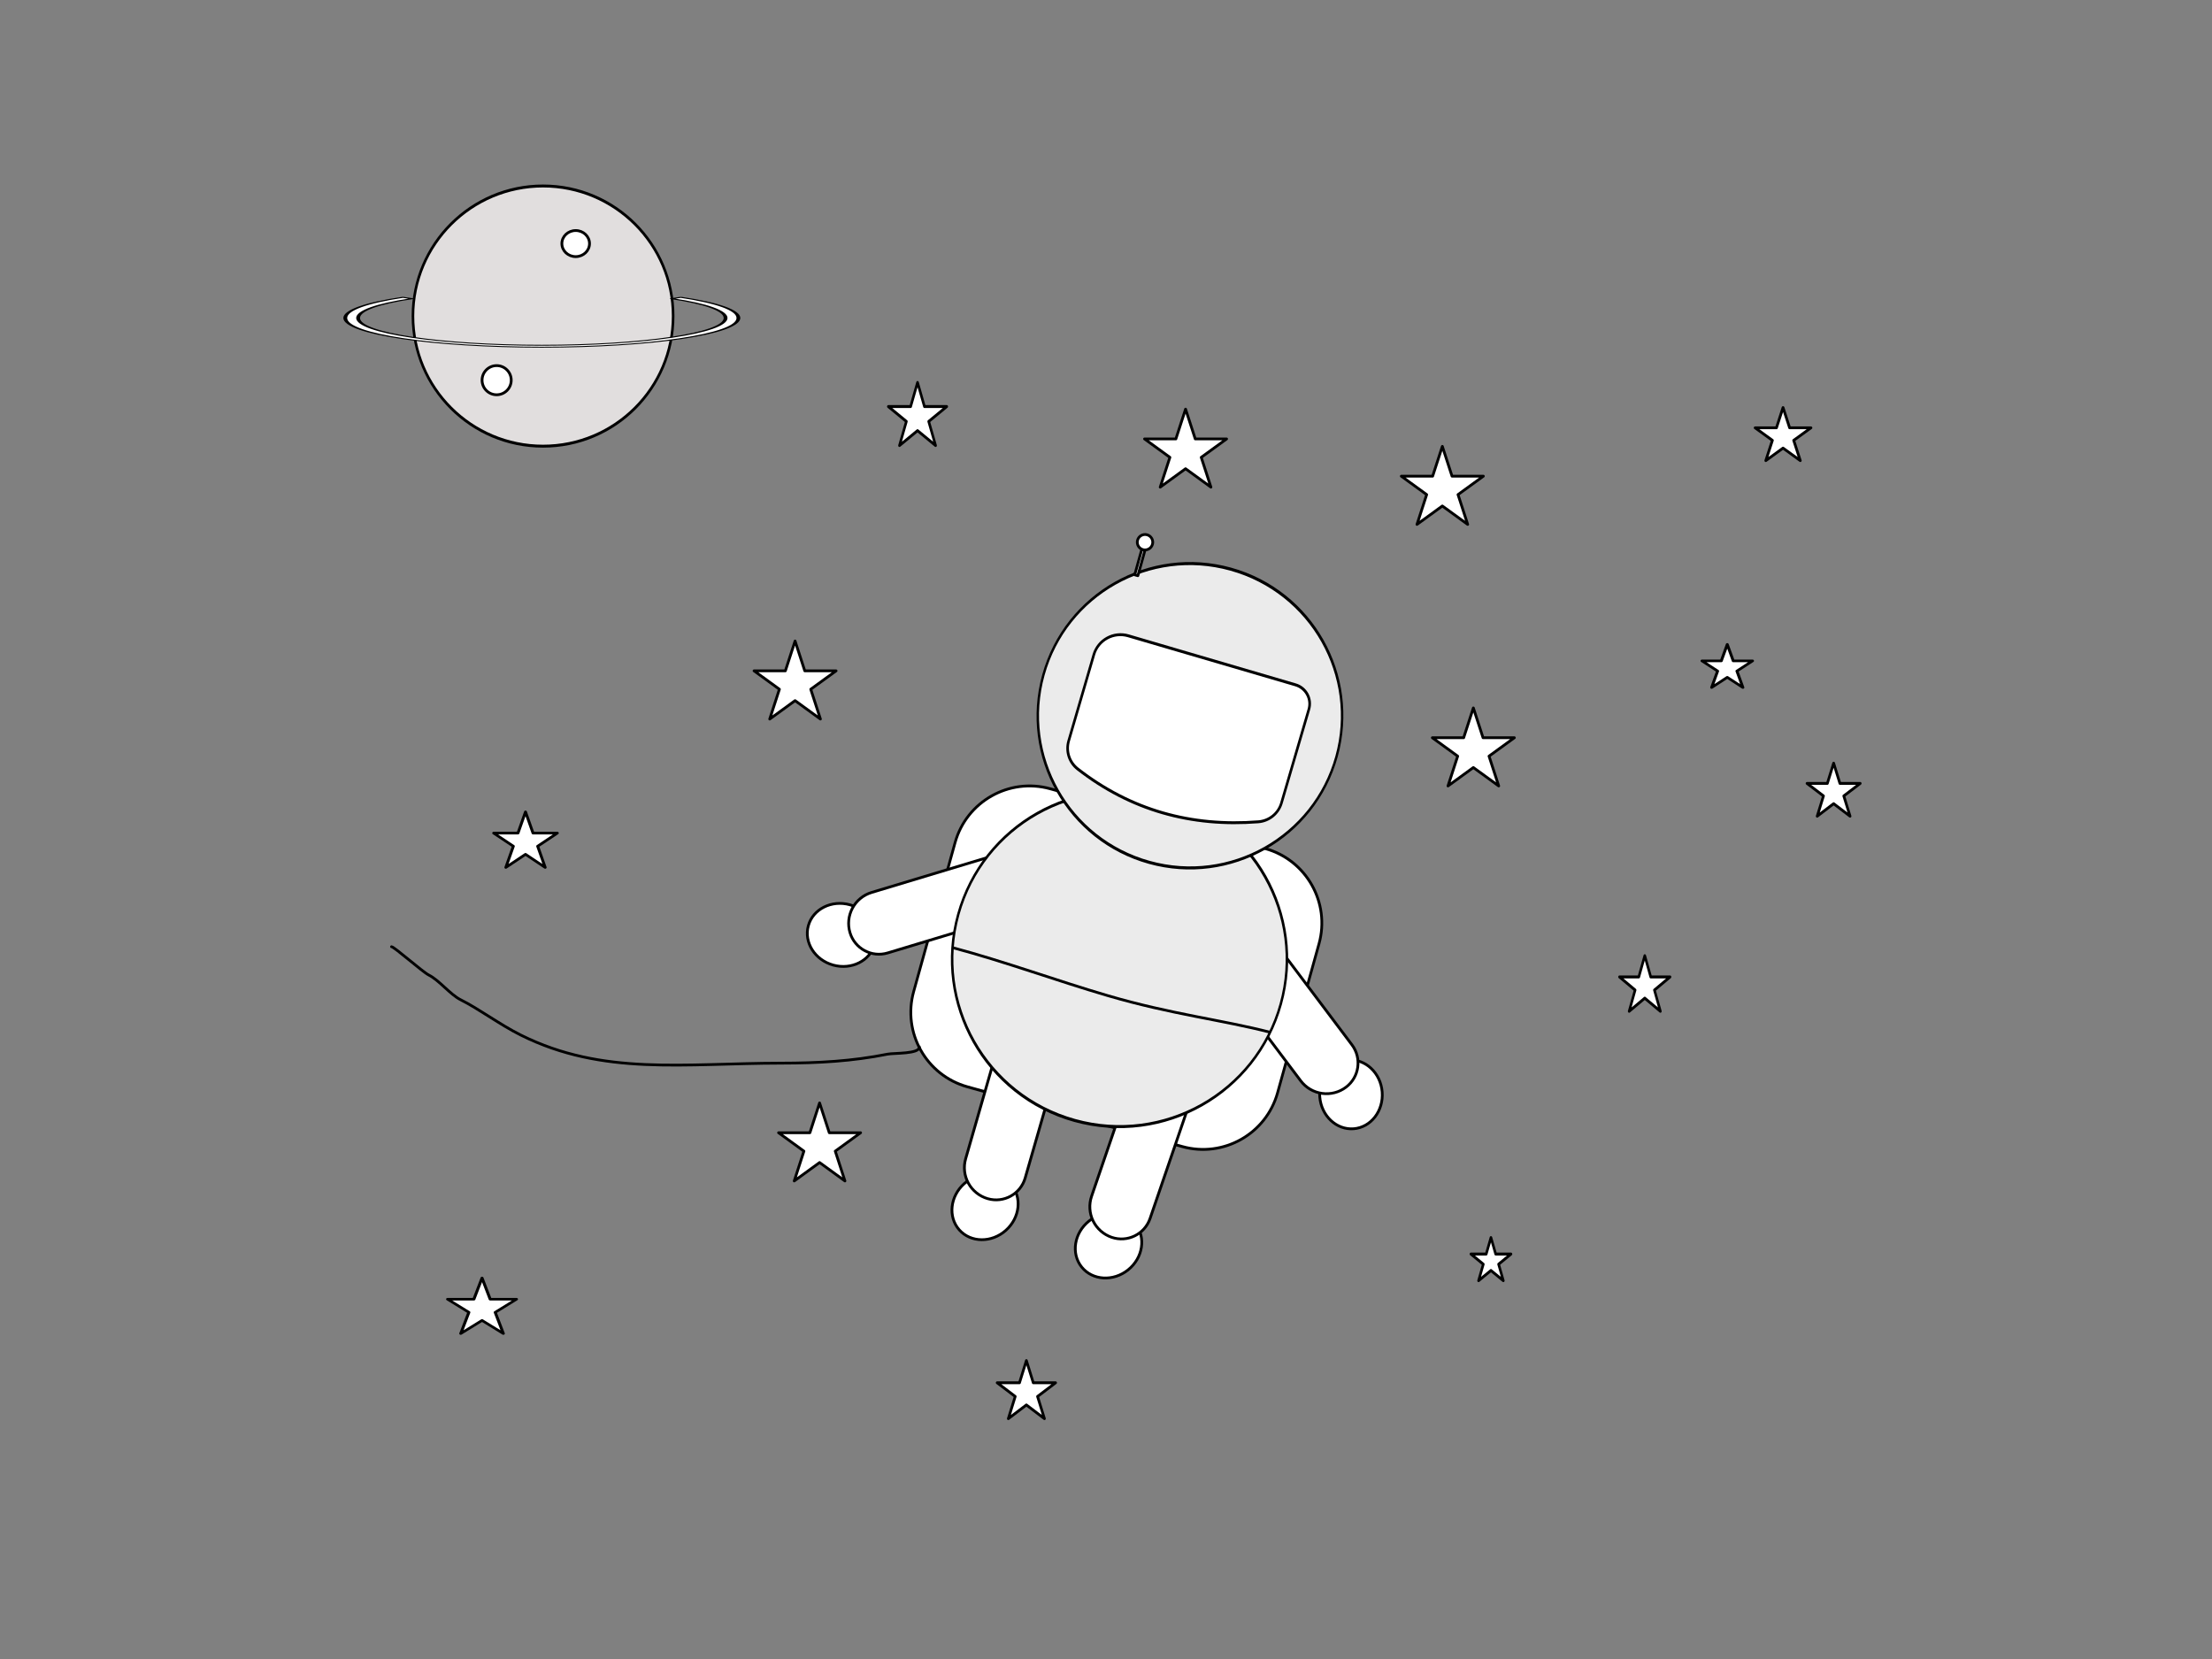 <?xml version="1.0" encoding="UTF-8"?>
<!DOCTYPE svg  PUBLIC '-//W3C//DTD SVG 1.1//EN'  'http://www.w3.org/Graphics/SVG/1.1/DTD/svg11.dtd'>
<svg clip-rule="evenodd" fill-rule="evenodd" stroke-linecap="round" stroke-linejoin="round" stroke-miterlimit="1.5" version="1.1" viewBox="0 0 800 600" xml:space="preserve" xmlns="http://www.w3.org/2000/svg" xmlns:serif="http://www.serif.com/">
    <rect x="0" y="0" width="800" height="600" fill="#808080" stroke="none"/>
    <g transform="matrix(.529 0 0 .529 -298.89 31.465)">
        <g transform="matrix(.802 .223 -.223 .802 744.57 -136.7)">
            <g transform="matrix(.857 0 0 .893 147.79 63.946)" serif:id="Jet Pack">
                <path d="m1074.2 604.47c0-39.256-33.2-71.127-74.09-71.127h-213.8c-40.889 0-74.086 31.871-74.086 71.127v142.26c0 39.256 33.197 71.128 74.086 71.128h213.8c40.89 0 74.09-31.872 74.09-71.128v-142.26z" fill="#fff" stroke="#000" stroke-width="2.6px"/>
            </g>
            <g transform="translate(20.365 10.183)" serif:id="Left Arm">
                <g transform="matrix(1 0 -1.1102e-16 1 -19.364 -2.979)">
                    <ellipse cx="687.63" cy="694.59" rx="28.302" ry="25.695" fill="#fff" stroke="#000" stroke-width="2.27px"/>
                </g>
                <g transform="matrix(.833 -.527 .534 .845 -161.07 494.45)">
                    <path d="m788.18 583.99h-149.61c-7.135 0-13.978 2.794-19.023 7.767s-7.879 11.718-7.879 18.751v8e-3c0 13.732 11.293 24.864 25.224 24.864h151.29v-51.39z" fill="#fff" stroke="#000" stroke-width="2.29px"/>
                </g>
            </g>
            <g transform="matrix(-.345 -.939 .939 -.345 707.94 1582)" serif:id="Right Arm">
                <g transform="matrix(1 0 -1.1102e-16 1 -19.364 -2.979)">
                    <ellipse cx="687.63" cy="694.59" rx="28.302" ry="25.695" fill="#fff" stroke="#000" stroke-width="2.27px"/>
                </g>
                <g transform="matrix(.833 -.527 .534 .845 -161.07 494.45)">
                    <path d="m788.18 583.99h-149.61c-7.135 0-13.978 2.794-19.023 7.767s-7.879 11.718-7.879 18.751v8e-3c0 13.732 11.293 24.864 25.224 24.864h151.29v-51.39z" fill="#fff" stroke="#000" stroke-width="2.29px"/>
                </g>
            </g>
            <g transform="matrix(.583 -.812 .812 .583 17.029 1028.2)" serif:id="Left Leg">
                <g transform="matrix(1 0 -1.1102e-16 1 -19.364 -2.979)">
                    <ellipse cx="687.63" cy="694.59" rx="28.302" ry="25.695" fill="#fff" stroke="#000" stroke-width="2.27px"/>
                </g>
                <g transform="matrix(.833 -.527 .534 .845 -161.07 494.45)">
                    <path d="m788.18 583.99h-149.61c-7.135 0-13.978 2.794-19.023 7.767s-7.879 11.718-7.879 18.751v8e-3c0 13.732 11.293 24.864 25.224 24.864h151.29v-51.39z" fill="#fff" stroke="#000" stroke-width="2.29px"/>
                </g>
            </g>
            <g transform="matrix(.542 -.84 .84 .542 -81.117 1072)" serif:id="Right Leg">
                <g transform="matrix(1 0 -1.1102e-16 1 -19.364 -2.979)">
                    <ellipse cx="687.63" cy="694.59" rx="28.302" ry="25.695" fill="#fff" stroke="#000" stroke-width="2.27px"/>
                </g>
                <g transform="matrix(.833 -.527 .534 .845 -161.07 494.45)">
                    <path d="m788.18 583.99h-149.61c-7.135 0-13.978 2.794-19.023 7.767s-7.879 11.718-7.879 18.751v8e-3c0 13.732 11.293 24.864 25.224 24.864h151.29v-51.39z" fill="#fff" stroke="#000" stroke-width="2.29px"/>
                </g>
            </g>
            <g transform="matrix(.976 0 0 1.218 -32.124 -219.9)">
                <ellipse cx="969.32" cy="722.26" rx="140.84" ry="112.88" fill="#ebebeb"/>
                <clipPath id="b">
                    <ellipse cx="969.32" cy="722.26" rx="140.84" ry="112.88"/>
                </clipPath>
                <g clip-path="url(#b)">
                    <g transform="matrix(1.045 -.009 .011 .821 3.428 188.77)">
                        <path d="m784.98 686.02c43.948 0 86.855 4.181 130.79 5.276 53.853 1.341 93.366-4.943 134.33-5.276" fill="none" stroke="#000" stroke-width="2.25px"/>
                    </g>
                </g>
                <ellipse cx="969.32" cy="722.26" rx="140.84" ry="112.88" fill="none" stroke="#000" stroke-width="2.06px"/>
            </g>
            <g transform="matrix(.973 0 0 1.257 29.383 -168.5)">
                <ellipse cx="911.33" cy="493.4" rx="128.41" ry="99.417" fill="#ebebeb"/>
                <clipPath id="a">
                    <ellipse cx="911.33" cy="493.4" rx="128.41" ry="99.417"/>
                </clipPath>
                <g clip-path="url(#a)">
                    <g transform="matrix(-.921 -.01 .014 -.801 1758.1 883.44)">
                        <path d="m1026.9 501.16c0 6.003-2.68 11.761-7.45 16.006s-11.24 6.629-17.99 6.629h-159.68c-9.98 0-18.07-7.197-18.07-16.076v-79.667c0-8.839 6.11-16.767 15.378-19.951 57.884-19.624 115.42-20.258 172.61-0.126 9.15 3.26 15.14 11.145 15.14 19.911 0.06 18.506 0.06 51.259 0.06 73.274z" fill="#fff" stroke="#000" stroke-width="2.38px"/>
                    </g>
                </g>
                <ellipse cx="911.33" cy="493.4" rx="128.41" ry="99.417" fill="none" stroke="#000" stroke-width="2.02px"/>
            </g>
                <rect x="841.39" y="330.39" width="2.685" height="21.965" fill="#fff" stroke="#000" stroke-width="2.27px" serif:id="Antenna"/>
                <g transform="translate(3.173 .488)" serif:id="Antenna Ball">
                    <circle cx="839.19" cy="323.8" r="6.345" fill="#fff" stroke="#000" stroke-width="2.27px"/>
                </g>
            <g transform="matrix(.963 -.269 .269 .963 -242.46 380.74)">
                <path d="m874.32 651.96c0 5.833-20.941 4.77-26.184 5.818-28.91 5.782-57.133 7.274-87.28 7.274-79.942 0-146.42 10.435-213.84-23.275-17.657-8.829-34.245-21.486-49.459-29.093-8.548-4.275-17.612-16.08-26.184-20.366-5.065-2.532-28.349-23.274-30.548-23.274" fill="none" stroke="#000" stroke-width="2.27px"/>
            </g>
        </g>
            <g transform="matrix(.68 0 0 .68 1479.8 -66.895)">
                <path d="m447.4 420.66l6.621 20.378h21.427l-17.335 12.594 6.622 20.378-17.335-12.594-17.335 12.594 6.622-20.378-17.335-12.594h21.427l6.621-20.378z" fill="#fff" stroke="#000" stroke-width="2.78px"/>
            </g>
            <g transform="translate(661.18 -41.89)">
                <path d="m447.4 420.66l6.621 20.378h21.427l-17.335 12.594 6.622 20.378-17.335-12.594-17.335 12.594 6.622-20.378-17.335-12.594h21.427l6.621-20.378z" fill="#fff" stroke="#000" stroke-width="1.89px"/>
            </g>
            <g transform="matrix(.776 0 0 .712 577.1 196.06)">
                <path d="m447.4 420.66l6.621 20.378h21.427l-17.335 12.594 6.622 20.378-17.335-12.594-17.335 12.594 6.622-20.378-17.335-12.594h21.427l6.621-20.378z" fill="#fff" stroke="#000" stroke-width="2.54px"/>
            </g>
            <g transform="translate(677.94 273.9)">
                <path d="m447.4 420.66l6.621 20.378h21.427l-17.335 12.594 6.622 20.378-17.335-12.594-17.335 12.594 6.622-20.378-17.335-12.594h21.427l6.621-20.378z" fill="#fff" stroke="#000" stroke-width="1.89px"/>
            </g>
            <g transform="translate(1124.9 3.846)">
                <path d="m447.4 420.66l6.621 20.378h21.427l-17.335 12.594 6.622 20.378-17.335-12.594-17.335 12.594 6.622-20.378-17.335-12.594h21.427l6.621-20.378z" fill="#fff" stroke="#000" stroke-width="1.89px"/>
            </g>
            <g transform="matrix(.648 0 0 .68 1528.7 176.21)">
                <path d="m447.4 420.66l6.621 20.378h21.427l-17.335 12.594 6.622 20.378-17.335-12.594-17.335 12.594 6.622-20.378-17.335-12.594h21.427l6.621-20.378z" fill="#fff" stroke="#000" stroke-width="2.85px"/>
            </g>
            <g transform="matrix(.616 0 0 .552 1470.3 148.89)">
                <path d="m447.4 420.66l6.621 20.378h21.427l-17.335 12.594 6.622 20.378-17.335-12.594-17.335 12.594 6.622-20.378-17.335-12.594h21.427l6.621-20.378z" fill="#fff" stroke="#000" stroke-width="3.23px"/>
            </g>
            <g transform="translate(928.15 -200.44)">
                <path d="m447.4 420.66l6.621 20.378h21.427l-17.335 12.594 6.622 20.378-17.335-12.594-17.335 12.594 6.622-20.378-17.335-12.594h21.427l6.621-20.378z" fill="#fff" stroke="#000" stroke-width="1.89px"/>
            </g>
            <g transform="translate(1103.7 -174.97)">
                <path d="m447.4 420.66l6.621 20.378h21.427l-17.335 12.594 6.622 20.378-17.335-12.594-17.335 12.594 6.622-20.378-17.335-12.594h21.427l6.621-20.378z" fill="#fff" stroke="#000" stroke-width="1.89px"/>
            </g>
            <g transform="matrix(.616 0 0 .712 1413.9 294.41)">
                <path d="m447.4 420.66l6.621 20.378h21.427l-17.335 12.594 6.622 20.378-17.335-12.594-17.335 12.594 6.622-20.378-17.335-12.594h21.427l6.621-20.378z" fill="#fff" stroke="#000" stroke-width="2.84px"/>
            </g>
            <g transform="matrix(.488 0 0 .552 1366 554.42)">
                <path d="m447.4 420.66l6.621 20.378h21.427l-17.335 12.594 6.622 20.378-17.335-12.594-17.335 12.594 6.622-20.378-17.335-12.594h21.427l6.621-20.378z" fill="#fff" stroke="#000" stroke-width="3.63px"/>
            </g>
            <g transform="matrix(.712 0 0 .744 948.17 557.75)">
                <path d="m447.4 420.66l6.621 20.378h21.427l-17.335 12.594 6.622 20.378-17.335-12.594-17.335 12.594 6.622-20.378-17.335-12.594h21.427l6.621-20.378z" fill="#fff" stroke="#000" stroke-width="2.6px"/>
            </g>
            <g transform="matrix(.712 0 0 .808 873.76 -137.89)">
                <path d="m447.4 420.66l6.621 20.378h21.427l-17.335 12.594 6.622 20.378-17.335-12.594-17.335 12.594 6.622-20.378-17.335-12.594h21.427l6.621-20.378z" fill="#fff" stroke="#000" stroke-width="2.48px"/>
            </g>
            <g transform="matrix(.84 0 0 .712 518.75 514.73)">
                <path d="m447.4 420.66l6.621 20.378h21.427l-17.335 12.594 6.622 20.378-17.335-12.594-17.335 12.594 6.622-20.378-17.335-12.594h21.427l6.621-20.378z" fill="#fff" stroke="#000" stroke-width="2.43px"/>
            </g>
            <g transform="matrix(.556 0 0 .556 718.11 -2.823)">
                <g transform="matrix(1.003 0 0 1.13 -.744 -16.522)">
                    <ellipse cx="391.95" cy="268.39" rx="159.49" ry="141.56" fill="#e1dede" stroke="#000" stroke-width="3.18px"/>
                </g>
                <g transform="matrix(1.159 0 0 .284 -166.18 106.74)">
                    <path d="m333.19 552.68c-39.114 23.716-61.087 55.881-61.087 89.42 0 69.795 93.454 126.46 208.56 126.46 115.11 0 208.56-56.665 208.56-126.46 0-33.539-21.974-65.704-61.087-89.42l-9.628 5.838c36.56 22.167 57.099 52.233 57.099 83.582 0 65.239-87.353 118.2-194.95 118.2-107.59 0-194.95-52.965-194.95-118.2 0-31.349 20.539-61.415 57.099-83.582l-9.628-5.838z" fill="#fff" stroke="#000" stroke-width="4.03px"/>
                </g>
                <ellipse cx="432.53" cy="197.61" rx="16.987" ry="16.043" fill="#fff" stroke="#000" stroke-width="3.4px"/>
                <circle cx="335.33" cy="365.59" r="17.931" fill="#fff" stroke="#000" stroke-width="3.4px"/>
            </g>
    </g>
</svg>
